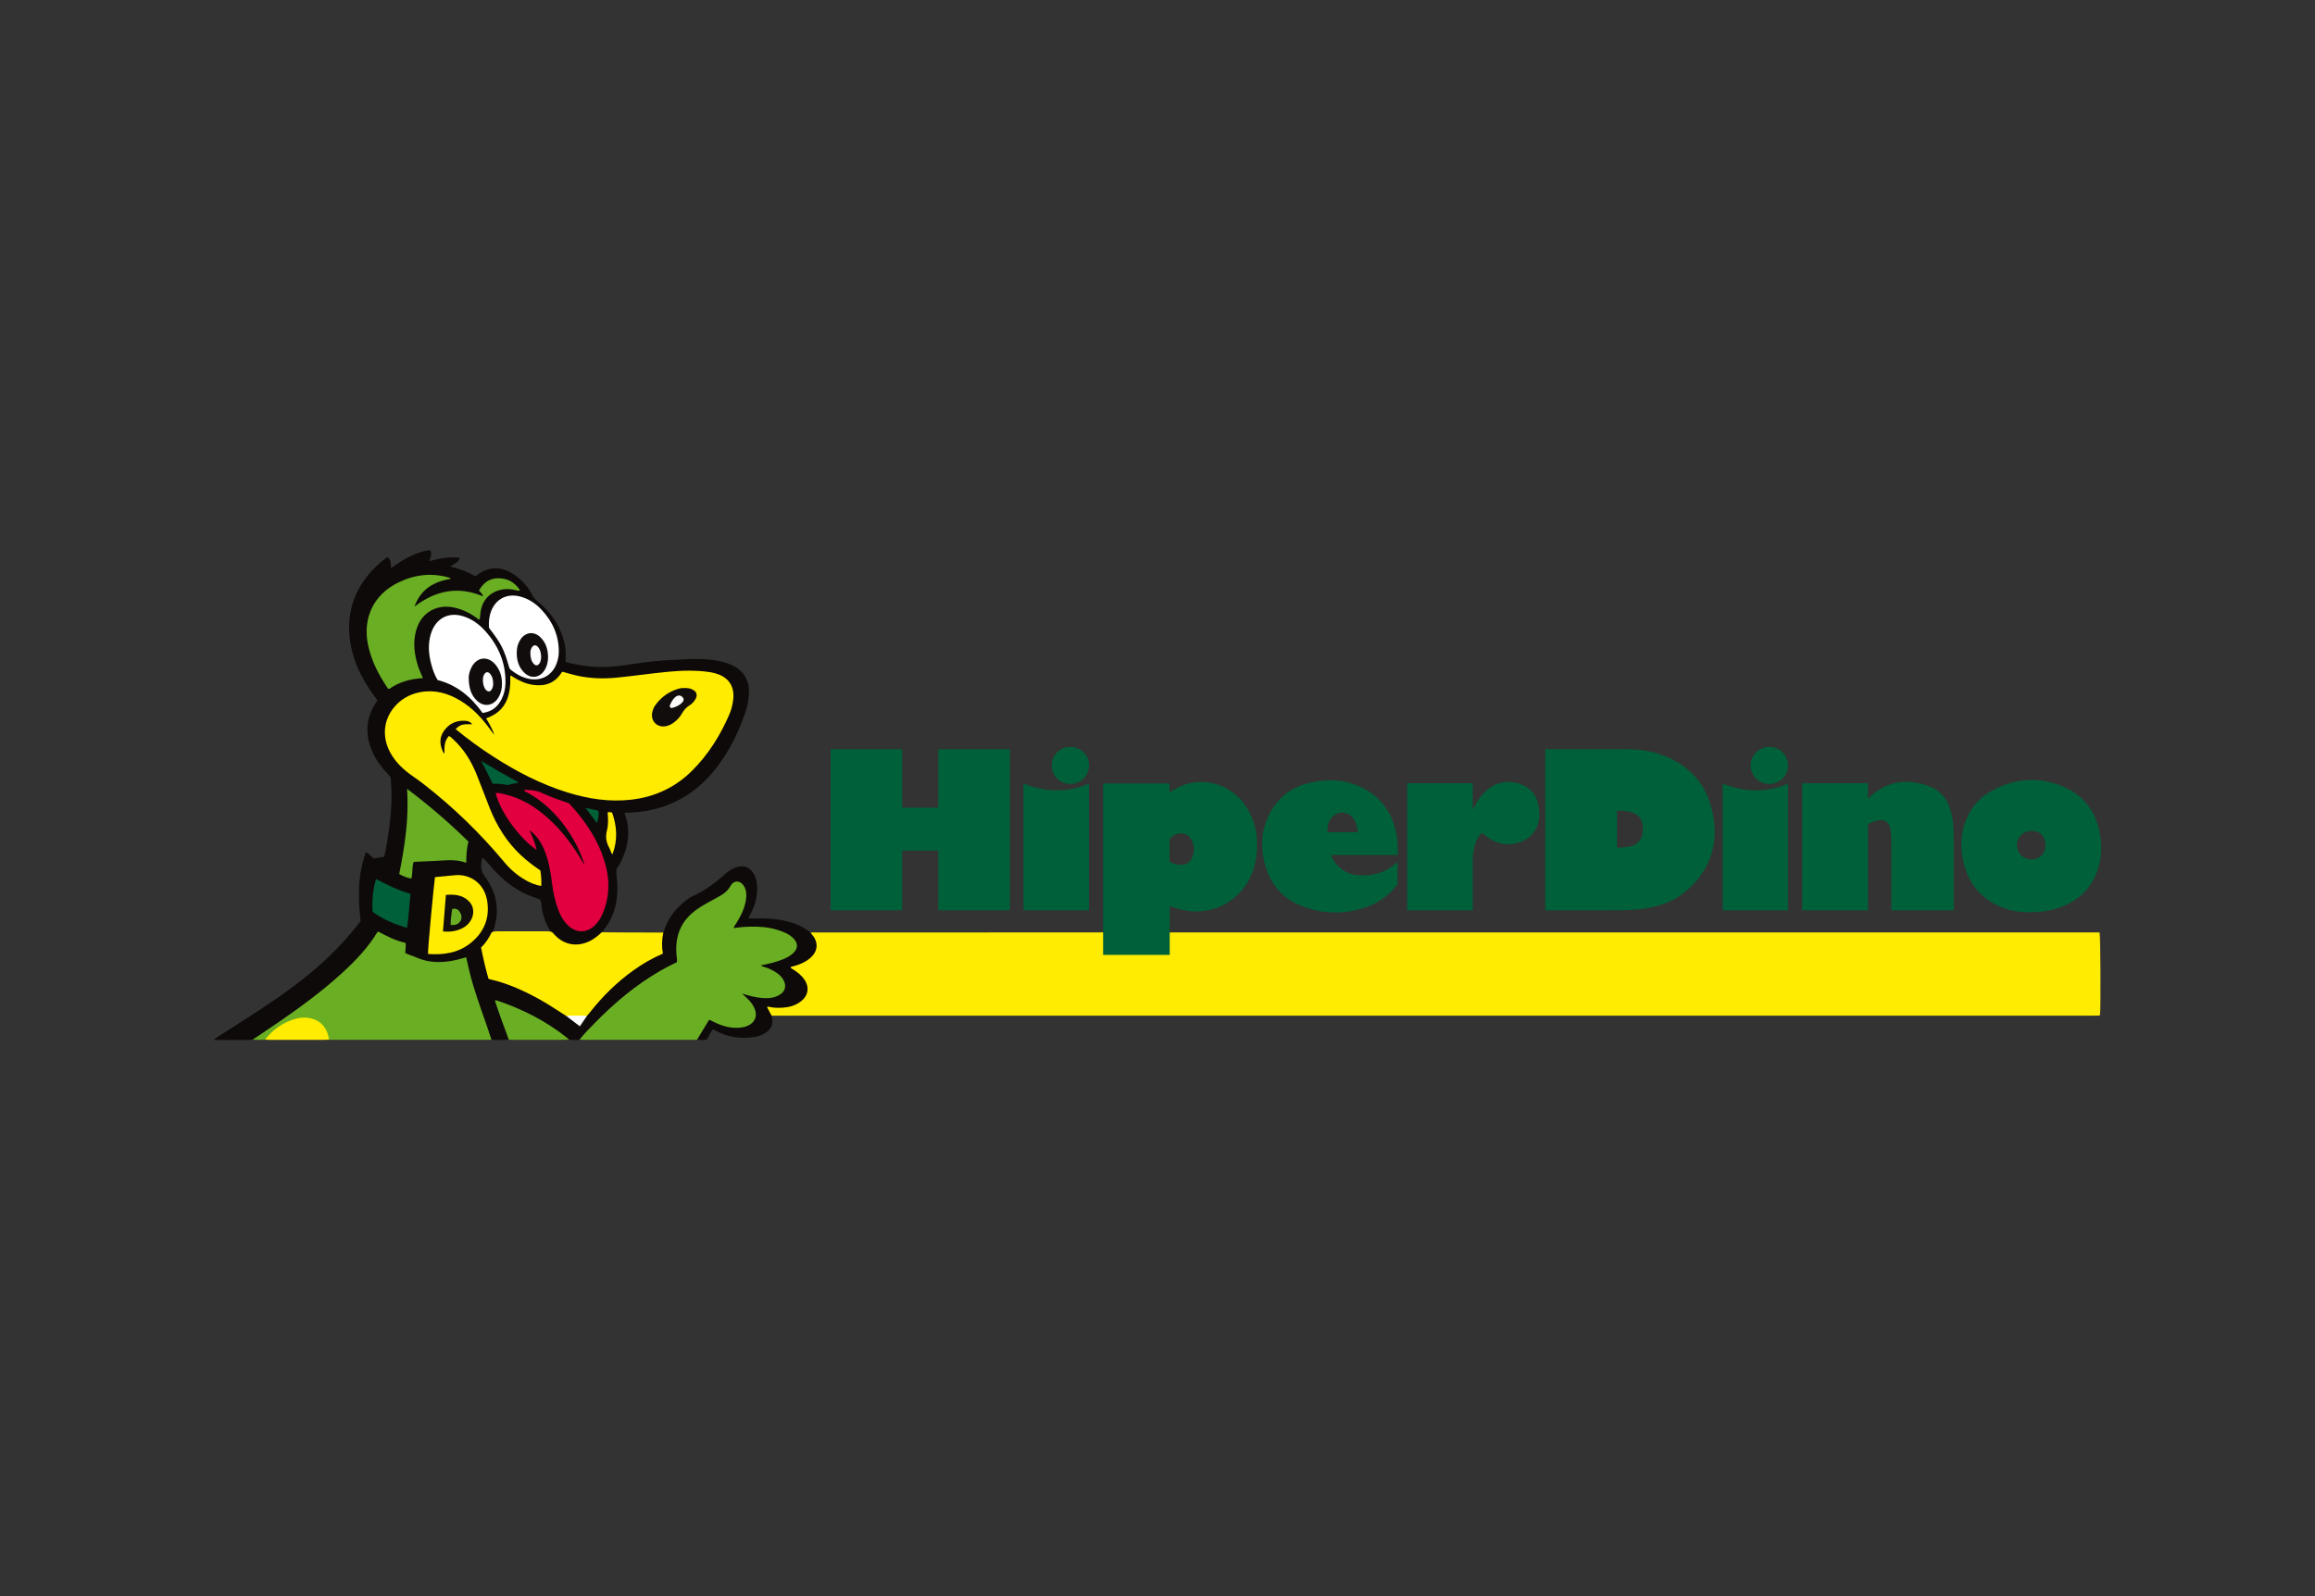 <?xml version="1.0" encoding="UTF-8"?>
<!-- Generator: Adobe Illustrator 16.0.0, SVG Export Plug-In . SVG Version: 6.00 Build 0)  -->
<!DOCTYPE svg PUBLIC "-//W3C//DTD SVG 1.1//EN" "http://www.w3.org/Graphics/SVG/1.1/DTD/svg11.dtd">
<svg version="1.1" id="Ebene_1" xmlns="http://www.w3.org/2000/svg" xmlns:xlink="http://www.w3.org/1999/xlink" x="0px" y="0px" width="290px" height="200px" viewBox="0 0 290 200" enable-background="new 0 0 290 200" xml:space="preserve">
<rect x="0" y="0" width="290" height="200" fill="#333333" stroke="none"/>
<g id="Ebene_4">
	<g>
		<path fill="#FFEC00" d="M101.541,116.876c0.239-0.067,0.484-0.035,0.725-0.035c11.736-0.002,23.471-0.002,35.208-0.003    c0.225,0,0.45-0.011,0.677-0.017c0.253,0.188,0.184,0.466,0.198,0.718c0.034,0.616-0.056,1.241,0.087,1.97    c2.613,0.012,5.215,0.009,7.833,0.002c0.162-0.663,0.061-1.251,0.094-1.833c0.02-0.287-0.062-0.597,0.168-0.841    c0.348,0.001,0.695,0.002,1.043,0.002c38.239,0,76.481,0,114.722,0c0.241,0,0.483,0,0.718,0c0.12,0.372,0.158,9.638,0.053,10.358    c-0.12,0.099-0.264,0.062-0.4,0.064c-0.226,0.007-0.451,0.003-0.679,0.003c-55.005,0-110.009,0-165.016,0    c-0.104,0-0.209,0-0.313,0.002c-0.382-0.251-0.494-0.66-0.666-1.012c0.202-0.292,0.434-0.181,0.649-0.17    c1.075,0.057,2.14,0.113,3.145-0.43c1.344-0.728,1.609-1.969,0.626-3.138c-0.292-0.351-0.655-0.616-1.032-0.865    c-0.172-0.113-0.366-0.208-0.41-0.451c0.117-0.229,0.367-0.229,0.571-0.299c0.756-0.265,1.498-0.541,2.061-1.156    c0.654-0.716,0.734-1.521,0.192-2.317C101.678,117.257,101.518,117.108,101.541,116.876z"/>
		<path fill="#0F0A0A" d="M101.541,116.876c0.171,0.236,0.379,0.447,0.518,0.711c0.392,0.745,0.301,1.51-0.269,2.167    c-0.382,0.44-0.867,0.737-1.394,0.973c-0.439,0.196-0.897,0.333-1.37,0.448c0.056,0.201,0.23,0.23,0.353,0.309    c0.513,0.334,0.992,0.701,1.349,1.204c0.713,1.007,0.543,2.084-0.448,2.825c-0.599,0.445-1.289,0.67-2.024,0.735    c-0.622,0.054-1.246,0.057-1.862-0.074c-0.098-0.021-0.2-0.06-0.312,0.006c0.191,0.362,0.385,0.725,0.578,1.087    c0.017,0.102,0.03,0.204,0.052,0.308c0.174,0.794-0.133,1.387-0.784,1.822c-0.56,0.378-1.197,0.541-1.858,0.604    c-1.686,0.158-3.275-0.138-4.763-1.041c-0.325,0.402-0.489,0.903-0.797,1.329c-0.388,0.018-0.784,0.044-1.181-0.016    c-0.066-0.212,0.069-0.366,0.162-0.527c0.305-0.526,0.62-1.046,0.938-1.563c0.321-0.521,0.457-0.574,1.014-0.282    c0.894,0.47,1.83,0.741,2.842,0.736c0.402-0.004,0.799-0.035,1.181-0.167c0.938-0.325,1.304-1.184,0.905-2.083    c-0.252-0.57-0.648-1.022-1.103-1.437c-0.134-0.121-0.329-0.207-0.332-0.465c0.238-0.153,0.459-0.005,0.678,0.059    c1.022,0.292,2.049,0.545,3.124,0.312c0.086-0.021,0.171-0.029,0.254-0.057c0.537-0.164,1.018-0.424,1.171-1.003    c0.16-0.607-0.156-1.088-0.574-1.479c-0.513-0.484-1.144-0.778-1.809-1.003c-0.205-0.068-0.45-0.079-0.558-0.367    c0.334-0.244,0.745-0.251,1.12-0.345c0.895-0.225,1.781-0.459,2.558-0.992c1.027-0.7,1.034-1.563-0.011-2.261    c-1.12-0.747-2.401-1-3.709-1.064c-0.915-0.049-1.84-0.083-2.754,0.079c-0.167,0.028-0.344,0.049-0.523-0.032    c-0.143-0.264,0.051-0.453,0.172-0.65c0.451-0.744,0.859-1.506,1.112-2.347c0.148-0.492,0.162-0.992,0.124-1.495    c-0.027-0.356-0.153-0.68-0.406-0.938c-0.339-0.346-0.901-0.382-1.138,0.021c-0.713,1.207-1.948,1.683-3.067,2.327    c-1.027,0.59-2.029,1.205-2.754,2.182c-0.957,1.286-1.222,2.739-1.056,4.29c0.09,0.842,0.088,0.918-0.681,1.295    c-2.901,1.409-5.413,3.363-7.796,5.512c-1.204,1.084-2.283,2.278-3.408,3.436c-0.119,0.121-0.209,0.282-0.402,0.311    c-0.441,0.05-0.881,0.05-1.321-0.001c-0.223-0.061-0.398-0.2-0.577-0.337c-2.554-1.964-5.385-3.396-8.529-4.447    c0.256,0.879,0.577,1.652,0.849,2.442c0.214,0.622,0.453,1.237,0.674,1.856c0.055,0.154,0.179,0.312,0.046,0.487    c-0.727,0.049-1.453,0.049-2.18,0c-0.241-0.203-0.305-0.5-0.398-0.777c-1.018-3.026-2.181-6.01-2.818-9.154    c-0.01-0.051-0.038-0.097-0.074-0.136c-0.118-0.084-0.233-0.023-0.348,0.01c-2.095,0.618-4.168,0.687-6.198-0.258    c-0.142-0.066-0.288-0.122-0.437-0.17c-0.626-0.209-0.725-0.313-0.61-0.93c0.074-0.396-0.071-0.646-0.507-0.75    c-0.78-0.188-1.495-0.56-2.212-0.911c-0.168-0.084-0.324-0.205-0.504-0.205c-0.173,0.046-0.248,0.165-0.324,0.281    c-1.695,2.593-3.964,4.633-6.323,6.588c-2.667,2.206-5.527,4.146-8.4,6.067c-0.235,0.156-0.48,0.275-0.753,0.344    c-0.971,0.072-1.943,0.016-2.916,0.03c-0.619,0.009-1.237,0-1.935,0c0.157-0.218,0.33-0.292,0.479-0.388    c2.506-1.623,5.045-3.195,7.497-4.898c3.033-2.107,5.892-4.417,8.369-7.172c0.709-0.788,1.386-1.602,2.019-2.44    c-0.339-2.918-0.375-5.797,0.662-8.631c0.407,0.188,0.632,0.559,1.003,0.785c0.405-0.062,0.831-0.13,1.274-0.199    c0.181-0.591,0.267-1.189,0.365-1.785c0.366-2.196,0.622-4.403,0.554-6.633c-0.014-0.452-0.071-0.9-0.09-1.352    c-0.009-0.231-0.134-0.379-0.283-0.533c-0.782-0.799-1.459-1.678-1.933-2.698c-1.036-2.236-0.965-4.4,0.466-6.461    c0.029-0.042,0.05-0.089,0.085-0.152c-0.251-0.346-0.511-0.692-0.756-1.045c-1.272-1.829-2.226-3.798-2.608-6.013    c-0.613-3.561,0.32-6.666,2.788-9.305c0.464-0.496,0.968-0.948,1.515-1.351c0.108-0.081,0.199-0.201,0.371-0.199    c0.39,0.34,0.399,0.809,0.385,1.367c1.505-1.101,3.049-1.998,4.872-2.296c0.338,0.486,0.106,0.913-0.108,1.41    c1.286-0.32,2.527-0.607,3.874-0.423c-0.165,0.625-0.742,0.748-1.203,1.092c1.11,0.279,2.144,0.646,3.089,1.199    c0.183-0.021,0.283-0.153,0.408-0.238c1.336-0.92,2.715-0.97,4.116-0.18c1.181,0.668,2.06,1.64,2.686,2.835    c0.157,0.302,0.362,0.528,0.624,0.739c1.802,1.458,3.005,3.292,3.454,5.591c0.127,0.653,0.081,1.313,0.058,2.009    c0.712,0.219,1.442,0.335,2.171,0.454c1.996,0.328,3.98,0.174,5.961-0.145c1.853-0.299,3.713-0.508,5.59-0.573    c1.006-0.034,2.011-0.135,3.019-0.103c1.166,0.036,2.322,0.135,3.438,0.508c0.229,0.076,0.459,0.16,0.676,0.264    c1.474,0.698,2.204,1.935,2.124,3.56c-0.036,0.75-0.166,1.484-0.403,2.194c-0.784,2.349-1.83,4.571-3.284,6.587    c-1.738,2.409-3.928,4.247-6.745,5.278c-1.531,0.561-3.118,0.812-4.741,0.868c-0.12,0.004-0.241,0-0.408,0    c0.113,0.392,0.242,0.741,0.313,1.103c0.379,1.93-0.035,3.721-0.97,5.417c-0.024,0.045-0.047,0.096-0.083,0.132    c-0.342,0.371-0.308,0.791-0.257,1.261c0.243,2.242,0.062,4.409-1.288,6.329c-0.179,0.256-0.38,0.495-0.571,0.741    c-0.686,1.035-1.718,1.49-2.887,1.632c-1.423,0.173-2.521-0.463-3.397-1.541c-0.78-1.125-1.186-2.387-1.305-3.738    c-0.028-0.324-0.136-0.494-0.459-0.59c-2.444-0.728-4.366-2.217-5.969-4.156c-0.222-0.269-0.465-0.516-0.709-0.761    c-0.059-0.061-0.113-0.131-0.274-0.139c-0.141,0.805-0.252,1.505,0.346,2.303c1.611,2.147,1.934,4.547,0.958,7.085    c-0.249,0.557-0.573,1.07-0.968,1.533c-0.222,0.261-0.29,0.525-0.21,0.863c0.213,0.911,0.436,1.819,0.657,2.729    c0.083,0.336,0.252,0.543,0.601,0.633c3.375,0.868,6.348,2.559,9.19,4.515c0.463,0.362,0.952,0.69,1.42,1.045    c0.054,0.043,0.118,0.071,0.274,0.071c0.29-0.308,0.534-0.723,0.83-1.095c2.046-2.745,4.508-5.037,7.453-6.801    c0.492-0.293,1.014-0.532,1.528-0.783c0.306-0.151,0.429-0.332,0.378-0.695c-0.076-0.53-0.076-1.073,0.046-1.606    c0.04-0.171,0.074-0.339,0.212-0.464c0.48-1.659,1.458-2.971,2.814-4.016c0.274-0.211,0.559-0.413,0.876-0.557    c1.466-0.667,2.748-1.605,3.944-2.672c0.522-0.465,1.077-0.869,1.785-1.014c0.724-0.149,1.3,0.088,1.742,0.657    c0.359,0.466,0.518,1.013,0.568,1.593c0.114,1.319-0.214,2.541-0.822,3.7c-0.086,0.162-0.166,0.329-0.265,0.527    c0.67,0,1.288-0.005,1.906,0c1.15,0.014,2.279,0.167,3.385,0.485C99.956,115.828,100.8,116.254,101.541,116.876z"/>
		<polygon fill="#006039" points="126.506,93.884 126.506,114.063 117.544,114.063 117.544,106.588 113.018,106.588     113.018,114.063 104.052,114.063 104.052,93.884 113.018,93.884 113.018,101.206 117.544,101.206 117.544,93.884   "/>
		<path fill="#006039" d="M225.759,114.063V98.155h8.242v1.901c0.207-0.18,0.308-0.289,0.432-0.396    c2.19-1.872,4.657-2.104,7.265-1.126c1.665,0.622,2.491,1.984,2.825,3.667c0.23,1.162,0.216,2.348,0.218,3.529v8.333h-7.812    v-8.267c-0.001-0.59-0.008-1.181-0.1-1.765c-0.161-1.033-0.692-1.417-1.713-1.201c-0.394,0.084-0.761,0.236-1.116,0.498v10.735    L225.759,114.063L225.759,114.063z"/>
		<path fill="#6AAF23" d="M72.6,130.274c0.574-0.742,1.237-1.405,1.893-2.073c2.464-2.518,5.139-4.774,8.198-6.546    c0.677-0.393,1.375-0.738,2.09-1.082c0.084-0.274-0.002-0.547-0.029-0.819c-0.162-1.705,0.131-3.287,1.262-4.638    c0.693-0.827,1.574-1.41,2.503-1.928c0.591-0.329,1.188-0.649,1.776-0.984c0.519-0.297,0.943-0.677,1.24-1.224    c0.38-0.701,1.199-0.681,1.639,0.013c0.389,0.614,0.361,1.295,0.234,1.967c-0.196,1.042-0.688,1.958-1.243,2.845    c-0.088,0.142-0.242,0.254-0.232,0.487c0.934-0.151,1.866-0.195,2.802-0.177c1.156,0.023,2.279,0.216,3.355,0.646    c0.486,0.195,0.942,0.446,1.312,0.827c0.598,0.618,0.579,1.273-0.056,1.86c-0.36,0.334-0.791,0.559-1.243,0.747    c-0.886,0.371-1.818,0.572-2.77,0.762c0.082,0.142,0.221,0.146,0.341,0.184c0.602,0.183,1.172,0.431,1.683,0.803    c0.297,0.217,0.56,0.47,0.75,0.785c0.473,0.786,0.271,1.546-0.538,1.979c-0.649,0.347-1.354,0.406-2.076,0.347    c-0.832-0.066-1.636-0.276-2.535-0.565c0.297,0.283,0.518,0.485,0.732,0.694c0.363,0.356,0.666,0.758,0.855,1.233    c0.352,0.881,0.048,1.668-0.808,2.083c-0.513,0.246-1.061,0.303-1.623,0.288c-0.993-0.029-1.906-0.343-2.785-0.777    c-0.153-0.075-0.288-0.196-0.512-0.209c-0.491,0.812-0.993,1.642-1.492,2.47c-0.138,0.007-0.276,0.021-0.415,0.021    c-4.631,0.002-9.264,0.002-13.895,0C72.877,130.298,72.738,130.282,72.6,130.274z"/>
		<path fill="#6AAF23" d="M31.656,130.273c1.035-0.698,2.075-1.392,3.104-2.096c2.81-1.927,5.555-3.938,8.074-6.238    c1.672-1.528,3.235-3.153,4.421-5.104c0.017-0.027,0.049-0.047,0.112-0.106c1.082,0.575,2.189,1.147,3.435,1.418    c0.074,0.422-0.03,0.831-0.033,1.272c0.44,0.231,0.93,0.351,1.386,0.552c1.938,0.854,3.893,0.654,5.854,0.093    c0.116-0.034,0.23-0.073,0.384-0.124c0.137,0.603,0.268,1.188,0.409,1.771c0.56,2.332,1.405,4.576,2.186,6.839    c0.198,0.571,0.385,1.148,0.576,1.725c-0.156,0.008-0.311,0.021-0.467,0.021c-6.47,0.001-12.941,0.001-19.411,0    c-0.156,0-0.312-0.015-0.467-0.022c-0.165-0.128-0.19-0.324-0.235-0.507c-0.432-1.741-2.049-2.283-3.355-2.085    c-1.588,0.242-2.859,1.076-3.958,2.208c-0.142,0.147-0.242,0.344-0.47,0.384C32.686,130.311,32.171,130.312,31.656,130.273z"/>
		<path fill="#006039" d="M176.271,98.146h8.221v3.242c0.186-0.176,0.232-0.342,0.31-0.487c0.353-0.664,0.77-1.28,1.335-1.785    c1.148-1.023,2.493-1.361,3.97-0.979c1.513,0.39,2.388,1.436,2.654,2.957c0.394,2.261-0.677,3.894-2.415,4.456    c-1.352,0.438-2.64,0.278-3.828-0.521c-0.287-0.193-0.547-0.426-0.845-0.662c-0.545,0.458-0.827,1.073-0.979,1.755    c-0.129,0.577-0.2,1.165-0.202,1.758v6.187h-8.22L176.271,98.146L176.271,98.146z"/>
		<path fill="#FFEC00" d="M70.91,127.286c-1.042-0.65-2.055-1.353-3.128-1.954c-2.048-1.149-4.167-2.126-6.474-2.642    c-0.032-0.007-0.06-0.03-0.123-0.066c-0.353-1.259-0.66-2.552-0.923-3.902c0.57-0.53,0.984-1.186,1.326-1.89    c0.237-0.134,0.496-0.137,0.758-0.137c2.044,0,4.089-0.001,6.134,0c0.244,0,0.487-0.001,0.706,0.131    c0.107,0.112,0.215,0.225,0.321,0.337c1.121,1.188,2.624,1.497,4.14,0.866c0.669-0.28,1.213-0.729,1.736-1.212    c0.776,0.006,1.552,0.017,2.329,0.02c1.795,0.01,3.589,0.014,5.384,0.018c-0.192,0.872-0.215,1.747-0.056,2.636    c-1.344,0.57-2.567,1.29-3.723,2.12c-2.075,1.488-3.87,3.263-5.44,5.271c-0.106,0.136-0.222,0.263-0.334,0.393    C72.666,127.594,71.789,127.532,70.91,127.286z"/>
		<path fill="#006039" d="M223.987,98.191v15.872h-8.195V98.194C218.51,99.269,221.241,99.37,223.987,98.191z"/>
		<path fill="#006039" d="M136.415,114.063h-8.203V98.188c2.727,1.075,5.453,1.187,8.203,0.004V114.063z"/>
		<path fill="#6AAF23" d="M63.742,130.275c-0.596-1.624-1.218-3.237-1.735-4.876c0.067-0.084,0.134-0.066,0.201-0.044    c3.198,1.064,6.164,2.568,8.812,4.672c0.092,0.073,0.173,0.163,0.26,0.246c-0.399,0.008-0.796,0.022-1.193,0.022    c-1.925,0.002-3.85,0.002-5.774,0C64.123,130.298,63.932,130.283,63.742,130.275z"/>
		<path fill="#006039" d="M221.628,98.232c-1.276,0.004-2.303-1.018-2.318-2.312c-0.015-1.269,1.031-2.327,2.302-2.327    c1.313,0.001,2.36,0.997,2.372,2.257C223.996,97.199,222.979,98.225,221.628,98.232z"/>
		<path fill="#006039" d="M134.041,98.232c-1.27-0.004-2.292-1.044-2.295-2.338c-0.005-1.258,1.061-2.308,2.333-2.301    c1.31,0.009,2.341,1.014,2.343,2.285C136.42,97.227,135.4,98.236,134.041,98.232z"/>
		<path fill="#FFEC00" d="M33.201,130.273c1.003-1.283,2.269-2.183,3.848-2.615c0.627-0.172,1.263-0.207,1.902-0.054    c1.116,0.271,1.811,0.978,2.142,2.059c0.061,0.197,0.085,0.406,0.126,0.609c-0.173,0.009-0.347,0.023-0.52,0.023    c-2.327,0.002-4.653,0.002-6.98,0C33.546,130.298,33.374,130.282,33.201,130.273z"/>
		<path fill="#FFEC00" d="M57.078,91.361c0.521-0.554,0.932-0.668,2.066-0.595c-0.209-0.353-0.558-0.43-0.883-0.451    c-1.128-0.067-2.044,0.38-2.676,1.308c-0.599,0.878-0.5,1.805-0.019,2.71c0.015,0.028,0.053,0.044,0.114,0.091    c-0.021-0.791-0.038-1.562,0.55-2.204c0.236,0.107,0.399,0.289,0.573,0.448c1.314,1.214,2.225,2.703,2.89,4.344    c0.575,1.414,1.098,2.848,1.664,4.266c0.886,2.217,2.117,4.214,3.873,5.86c0.763,0.717,1.59,1.346,2.462,1.934    c0.103,0.633,0.151,1.271,0.114,1.938c-0.753-0.112-1.412-0.403-2.042-0.77c-0.984-0.574-1.836-1.306-2.566-2.183    c-3.024-3.631-6.395-6.904-10.124-9.805c-0.467-0.363-0.948-0.704-1.432-1.042c-1.065-0.743-2.001-1.612-2.661-2.746    c-1.113-1.914-1.009-4.054,0.288-5.714c0.86-1.099,1.998-1.759,3.362-2.017c1.799-0.341,3.443,0.111,4.984,1.028    c1.566,0.93,2.78,2.234,3.834,3.7c0.152,0.21,0.299,0.425,0.481,0.622c-0.248-0.721-0.624-1.379-1.034-2.076    c2.573-0.885,3.103-2.929,3.032-5.32c0.156-0.063,0.242,0.077,0.347,0.142c0.789,0.488,1.618,0.866,2.55,0.993    c1.498,0.202,2.704-0.24,3.529-1.556c0.018-0.028,0.05-0.049,0.104-0.099c0.638,0.178,1.296,0.382,1.973,0.525    c1.597,0.334,3.21,0.377,4.822,0.219c2.141-0.21,4.271-0.53,6.413-0.734c1.764-0.167,3.537-0.218,5.301,0.047    c0.361,0.054,0.71,0.154,1.052,0.284c1.406,0.54,2,1.66,1.832,3.138c-0.077,0.676-0.25,1.333-0.521,1.954    c-1.127,2.585-2.609,4.946-4.607,6.946c-2.108,2.111-4.678,3.312-7.647,3.655c-2.743,0.317-5.398-0.103-8.01-0.913    c-3.307-1.025-6.348-2.604-9.249-4.471C60.179,93.768,58.61,92.621,57.078,91.361z"/>
		<path fill="#E20040" d="M62.087,99.376c0.374-0.069,0.723,0.059,1.07,0.138c2.069,0.466,3.824,1.523,5.392,2.916    c1.77,1.572,3.187,3.43,4.367,5.474c0.07,0.12,0.137,0.242,0.209,0.359c0.017,0.029,0.043,0.052,0.092,0.064    c-0.631-1.954-1.595-3.734-2.874-5.343c-1.292-1.622-2.831-2.953-4.693-3.887c0.072-0.173,0.214-0.138,0.318-0.132    c0.605,0.036,1.203,0.076,1.775,0.336c1.043,0.471,2.109,0.892,3.206,1.228c0.166,0.051,0.319,0.113,0.446,0.25    c2.078,2.271,3.747,4.785,4.513,7.808c0.513,2.028,0.392,4.026-0.447,5.963c-0.238,0.546-0.562,1.037-1,1.447    c-0.982,0.921-2.23,0.932-3.229,0.025c-0.646-0.587-1.049-1.335-1.343-2.142c-0.363-0.999-0.59-2.029-0.72-3.085    c-0.183-1.482-0.418-2.955-1.004-4.346c-0.39-0.924-0.914-1.751-1.843-2.432c0.38,0.867,0.732,1.625,0.898,2.486    C65.314,105.208,62.777,102.049,62.087,99.376z"/>
		<path fill="#6AAF23" d="M59.999,74.005c0.556-0.99,1.34-1.572,2.481-1.548c1.133,0.022,2.018,0.514,2.658,1.504    c-0.167,0.109-0.294,0.04-0.417,0.011c-0.613-0.15-1.228-0.222-1.855-0.096c-1.468,0.292-2.431,1.288-2.66,2.766    c-0.05,0.325-0.079,0.651-0.12,0.992c-0.207-0.019-0.33-0.182-0.48-0.286c-0.911-0.626-1.886-1.086-2.992-1.27    c-1.89-0.315-3.934,0.617-4.535,3.103c-0.346,1.429-0.167,2.827,0.261,4.208c0.164,0.528,0.395,1.029,0.643,1.584    c-1.576,0.077-2.993,0.487-4.212,1.343c-0.13,0.015-0.178-0.041-0.215-0.096c-1.13-1.684-2.059-3.457-2.463-5.47    c-0.668-3.332,0.718-6.235,3.773-7.741c1.999-0.985,4.096-1.267,6.275-0.662c0.115,0.031,0.239,0.048,0.336,0.18    c-2.15,0.336-3.793,1.327-4.554,3.479c2.637-2.018,5.474-2.599,8.603-1.273C60.392,74.391,60.392,74.391,59.999,74.005z"/>
		<path fill="#FFFFFF" d="M60.456,89.338c-1.431-1.991-3.191-3.5-5.638-4.13c-0.38-0.618-0.62-1.318-0.809-2.037    c-0.316-1.212-0.406-2.429-0.064-3.649c0.046-0.167,0.103-0.333,0.169-0.491c0.683-1.639,2.152-2.337,3.856-1.829    c1.061,0.315,1.939,0.927,2.683,1.724c1.754,1.88,2.716,4.084,2.665,6.683c-0.014,0.698-0.174,1.375-0.489,2.005    C62.347,88.583,61.59,89.177,60.456,89.338z"/>
		<path fill="#6AAF23" d="M58.678,105.452c-0.227,0.886-0.269,1.747-0.27,2.665c-1.228-0.476-2.442-0.319-3.652-0.256    c-0.885,0.048-1.769,0.081-2.654,0.122c-0.101,0.006-0.21-0.018-0.311,0.062c-0.183,0.655-0.083,1.362-0.261,2.043    c-0.549-0.093-1.021-0.298-1.52-0.562c0.688-3.485,1.25-6.981,0.978-10.683C53.757,100.926,56.274,103.091,58.678,105.452z"/>
		<path fill="#FFFFFF" d="M61.256,78.665c-0.051-0.73,0.016-1.449,0.291-2.14c0.573-1.448,1.912-2.155,3.439-1.818    c1.143,0.25,2.077,0.865,2.86,1.704c1.392,1.491,2.177,3.238,2.152,5.306c-0.005,0.438-0.09,0.865-0.224,1.277    c-0.524,1.623-1.98,2.437-3.643,2.04c-0.79-0.188-1.48-0.577-2.113-1.079c-0.13-0.103-0.204-0.224-0.249-0.381    C63.129,81.327,62.803,80.694,61.256,78.665z"/>
		<path fill="#FFEC00" d="M54.489,109.907c0.864-0.082,1.709-0.171,2.555-0.244c1.847-0.157,3.657,1.016,3.996,3.293    c0.324,2.167-0.455,3.937-2.158,5.267c-1.548,1.209-3.366,1.445-5.261,1.313C53.559,119.073,54.373,110.671,54.489,109.907z"/>
		<path fill="#006039" d="M46.676,114.257c-0.091-1.396,0.034-2.728,0.43-4.114c1.414,0.74,2.795,1.441,4.315,1.846    c-0.145,1.433-0.224,2.828-0.427,4.269C49.413,115.822,47.972,115.193,46.676,114.257z"/>
		<path fill="#006039" d="M64.979,98.046c-0.448,0.164-0.878,0.119-1.252,0.306c-0.043,0.021-0.103,0.02-0.151,0.009    c-0.61-0.121-1.225-0.189-1.851-0.138c-0.507-0.979-0.93-1.957-1.477-2.893C61.795,96.266,63.353,97.162,64.979,98.046z"/>
		<path fill="#FFEB00" d="M76.719,107.062c-0.212-0.245-0.234-0.534-0.366-0.769c-0.397-0.7-0.538-1.408-0.325-2.224    c0.193-0.733,0.161-1.508,0.087-2.272c0.2-0.067,0.363-0.036,0.564,0.028C77.291,103.539,77.4,105.27,76.719,107.062z"/>
		<path fill="#FDFDFD" d="M70.91,127.286c0.878-0.044,1.755-0.024,2.633-0.012c-0.291,0.426-0.582,0.853-0.904,1.326    C72.051,128.156,71.48,127.719,70.91,127.286z"/>
		<path fill="#006038" d="M73.342,101.24c0.588,0.122,1.091,0.225,1.609,0.33c0.132,0.557-0.053,1.051-0.169,1.564    C74.303,102.513,73.874,101.891,73.342,101.24z"/>
		<path fill="#006039" d="M214.606,102.167c-0.706-3.947-3.09-6.5-6.889-7.731c-1.416-0.46-2.895-0.559-4.372-0.571h-9.768v20.198    h7.359c1.7-0.011,3.404,0.046,5.095-0.22c1.77-0.28,3.457-0.803,4.879-1.939C214.052,109.391,215.311,106.111,214.606,102.167z     M205.799,103.916c-0.021,1.327-0.676,2.039-2.002,2.215c-0.274,0.036-0.551,0.058-0.828,0.08c-0.119,0.008-0.239,0-0.408,0    v-4.637c0.851,0.017,1.678,0.021,2.413,0.482C205.654,102.487,205.81,103.18,205.799,103.916z"/>
		<path fill="#006039" d="M156.528,101.781c-1.985-3.85-6.531-4.812-9.72-2.682c-0.079,0.054-0.188,0.114-0.316,0.203    c0-0.013,0-1.129,0-1.129h-8.304v21.476h8.342v-6.08c0.188,0,0.327,0.08,0.472,0.131c0.808,0.277,1.634,0.454,2.49,0.495    c3.057,0.147,5.818-1.501,7.118-4.26c0.456-0.966,0.721-1.988,0.819-3.051C157.597,105.104,157.356,103.389,156.528,101.781z     M149.258,107.596c-0.289,0.57-0.808,0.794-1.427,0.772c-0.453-0.016-0.89-0.126-1.322-0.397v-2.812    c0.38-0.461,0.823-0.719,1.406-0.726c0.577-0.006,1.018,0.236,1.297,0.724C149.669,105.951,149.669,106.782,149.258,107.596z"/>
		<path fill="#006039" d="M263.089,104.636c-0.448-2.742-1.871-4.827-4.416-5.975c-3.095-1.397-6.195-1.194-9.161,0.425    c-1.767,0.963-2.924,2.484-3.486,4.424c-0.402,1.377-0.41,2.779-0.136,4.178c0.513,2.636,1.921,4.617,4.372,5.789    c1.273,0.61,2.635,0.847,3.969,0.826c1.209,0.003,2.325-0.127,3.411-0.465c2.436-0.756,4.205-2.245,5.08-4.683    C263.25,107.689,263.34,106.169,263.089,104.636z M254.466,107.693c-0.986,0.009-1.78-0.776-1.796-1.777    c-0.014-1.055,0.759-1.805,1.858-1.803c1.036,0.005,1.706,0.715,1.709,1.812C256.24,106.951,255.507,107.682,254.466,107.693z"/>
		<path fill="#006039" d="M175.009,104.958c-0.468-3.042-2.007-5.281-4.891-6.499c-1.961-0.827-3.984-0.857-6.028-0.38    c-2.743,0.637-4.548,2.339-5.518,4.953c-0.571,1.546-0.573,3.139-0.241,4.725c0.6,2.87,2.245,4.896,5.028,5.889    c2.662,0.949,5.352,0.916,8.007-0.053c1.522-0.554,2.736-1.546,3.703-2.787l-0.002-2.82c0,0-0.131,0.133-0.159,0.156    c-1.375,1.243-3.02,1.659-4.82,1.52c-0.907-0.069-1.713-0.438-2.38-1.066c-0.419-0.396-0.764-0.844-0.958-1.467h8.349    C175.099,107.129,175.115,105.663,175.009,104.958z M166.311,104.281c-0.195-1.402,0.808-2.551,1.946-2.451    c0.479,0.042,0.87,0.236,1.171,0.595c0.439,0.526,0.608,1.15,0.639,1.856H166.311z"/>
		<path fill="#110D0C" d="M85.781,86.208c0.263-0.007,0.519,0.022,0.769,0.108c0.754,0.26,0.934,0.816,0.464,1.454    c-0.177,0.241-0.381,0.462-0.634,0.612c-0.431,0.258-0.727,0.618-0.971,1.05c-0.23,0.411-0.553,0.756-0.926,1.049    c-0.275,0.217-0.577,0.386-0.917,0.48c-1.198,0.327-2.145-0.599-1.839-1.797c0.069-0.271,0.172-0.531,0.335-0.76    c0.75-1.057,1.744-1.77,2.997-2.121C85.296,86.219,85.538,86.214,85.781,86.208z"/>
		<path fill="#100C0C" d="M58.716,84.938c-0.014-0.289,0.093-0.812,0.34-1.303c0.662-1.319,2.055-1.497,3.002-0.367    c0.658,0.785,0.885,1.717,0.812,2.723c-0.039,0.522-0.18,1.023-0.471,1.473c-0.652,1.009-1.798,1.157-2.662,0.325    C59.005,87.084,58.731,86.19,58.716,84.938z"/>
		<path fill="#110D0D" d="M68.658,82.286c0.006,0.624-0.13,1.21-0.47,1.732c-0.595,0.915-1.652,1.061-2.453,0.324    c-0.798-0.735-1.044-1.694-0.998-2.741c0.024-0.523,0.163-1.025,0.46-1.471c0.625-0.936,1.675-1.066,2.489-0.289    C68.38,80.504,68.632,81.354,68.658,82.286z"/>
		<path fill="#110E0B" d="M55.858,112.133c1.112-0.085,2.158-0.003,2.961,0.88c0.554,0.607,0.61,1.527,0.181,2.279    c-0.255,0.45-0.625,0.786-1.083,1.018c-0.744,0.375-1.536,0.49-2.428,0.398c0.064-0.785,0.125-1.539,0.186-2.292    C55.735,113.675,55.794,112.933,55.858,112.133z"/>
		<path fill="#FCFCFB" d="M83.884,88.48c0.156-0.417,0.348-0.817,0.694-1.12c0.291-0.251,0.6-0.275,0.844-0.079    c0.237,0.189,0.291,0.446,0.093,0.676c-0.346,0.405-0.812,0.625-1.321,0.751C84.064,88.744,83.963,88.672,83.884,88.48z"/>
		<path fill="#FDFDFD" d="M61.776,85.64c0.012,0.244-0.032,0.499-0.168,0.729c-0.192,0.327-0.457,0.358-0.722,0.093    c-0.402-0.401-0.529-1.48-0.23-1.964c0.205-0.337,0.499-0.364,0.757-0.049C61.688,84.786,61.781,85.188,61.776,85.64z"/>
		<path fill="#FDFDFD" d="M66.441,81.78c-0.004-0.154,0.034-0.427,0.189-0.669c0.195-0.304,0.476-0.332,0.736-0.077    c0.436,0.427,0.565,1.524,0.241,2.051c-0.212,0.345-0.487,0.382-0.758,0.079C66.531,82.81,66.442,82.372,66.441,81.78z"/>
		<path fill="#69AE24" d="M56.644,113.901c0.475-0.12,0.766,0.06,0.974,0.397c0.223,0.364,0.287,0.758,0.051,1.132    c-0.271,0.428-0.698,0.52-1.221,0.465C56.446,115.22,56.564,114.577,56.644,113.901z"/>
	</g>
</g>
</svg>
